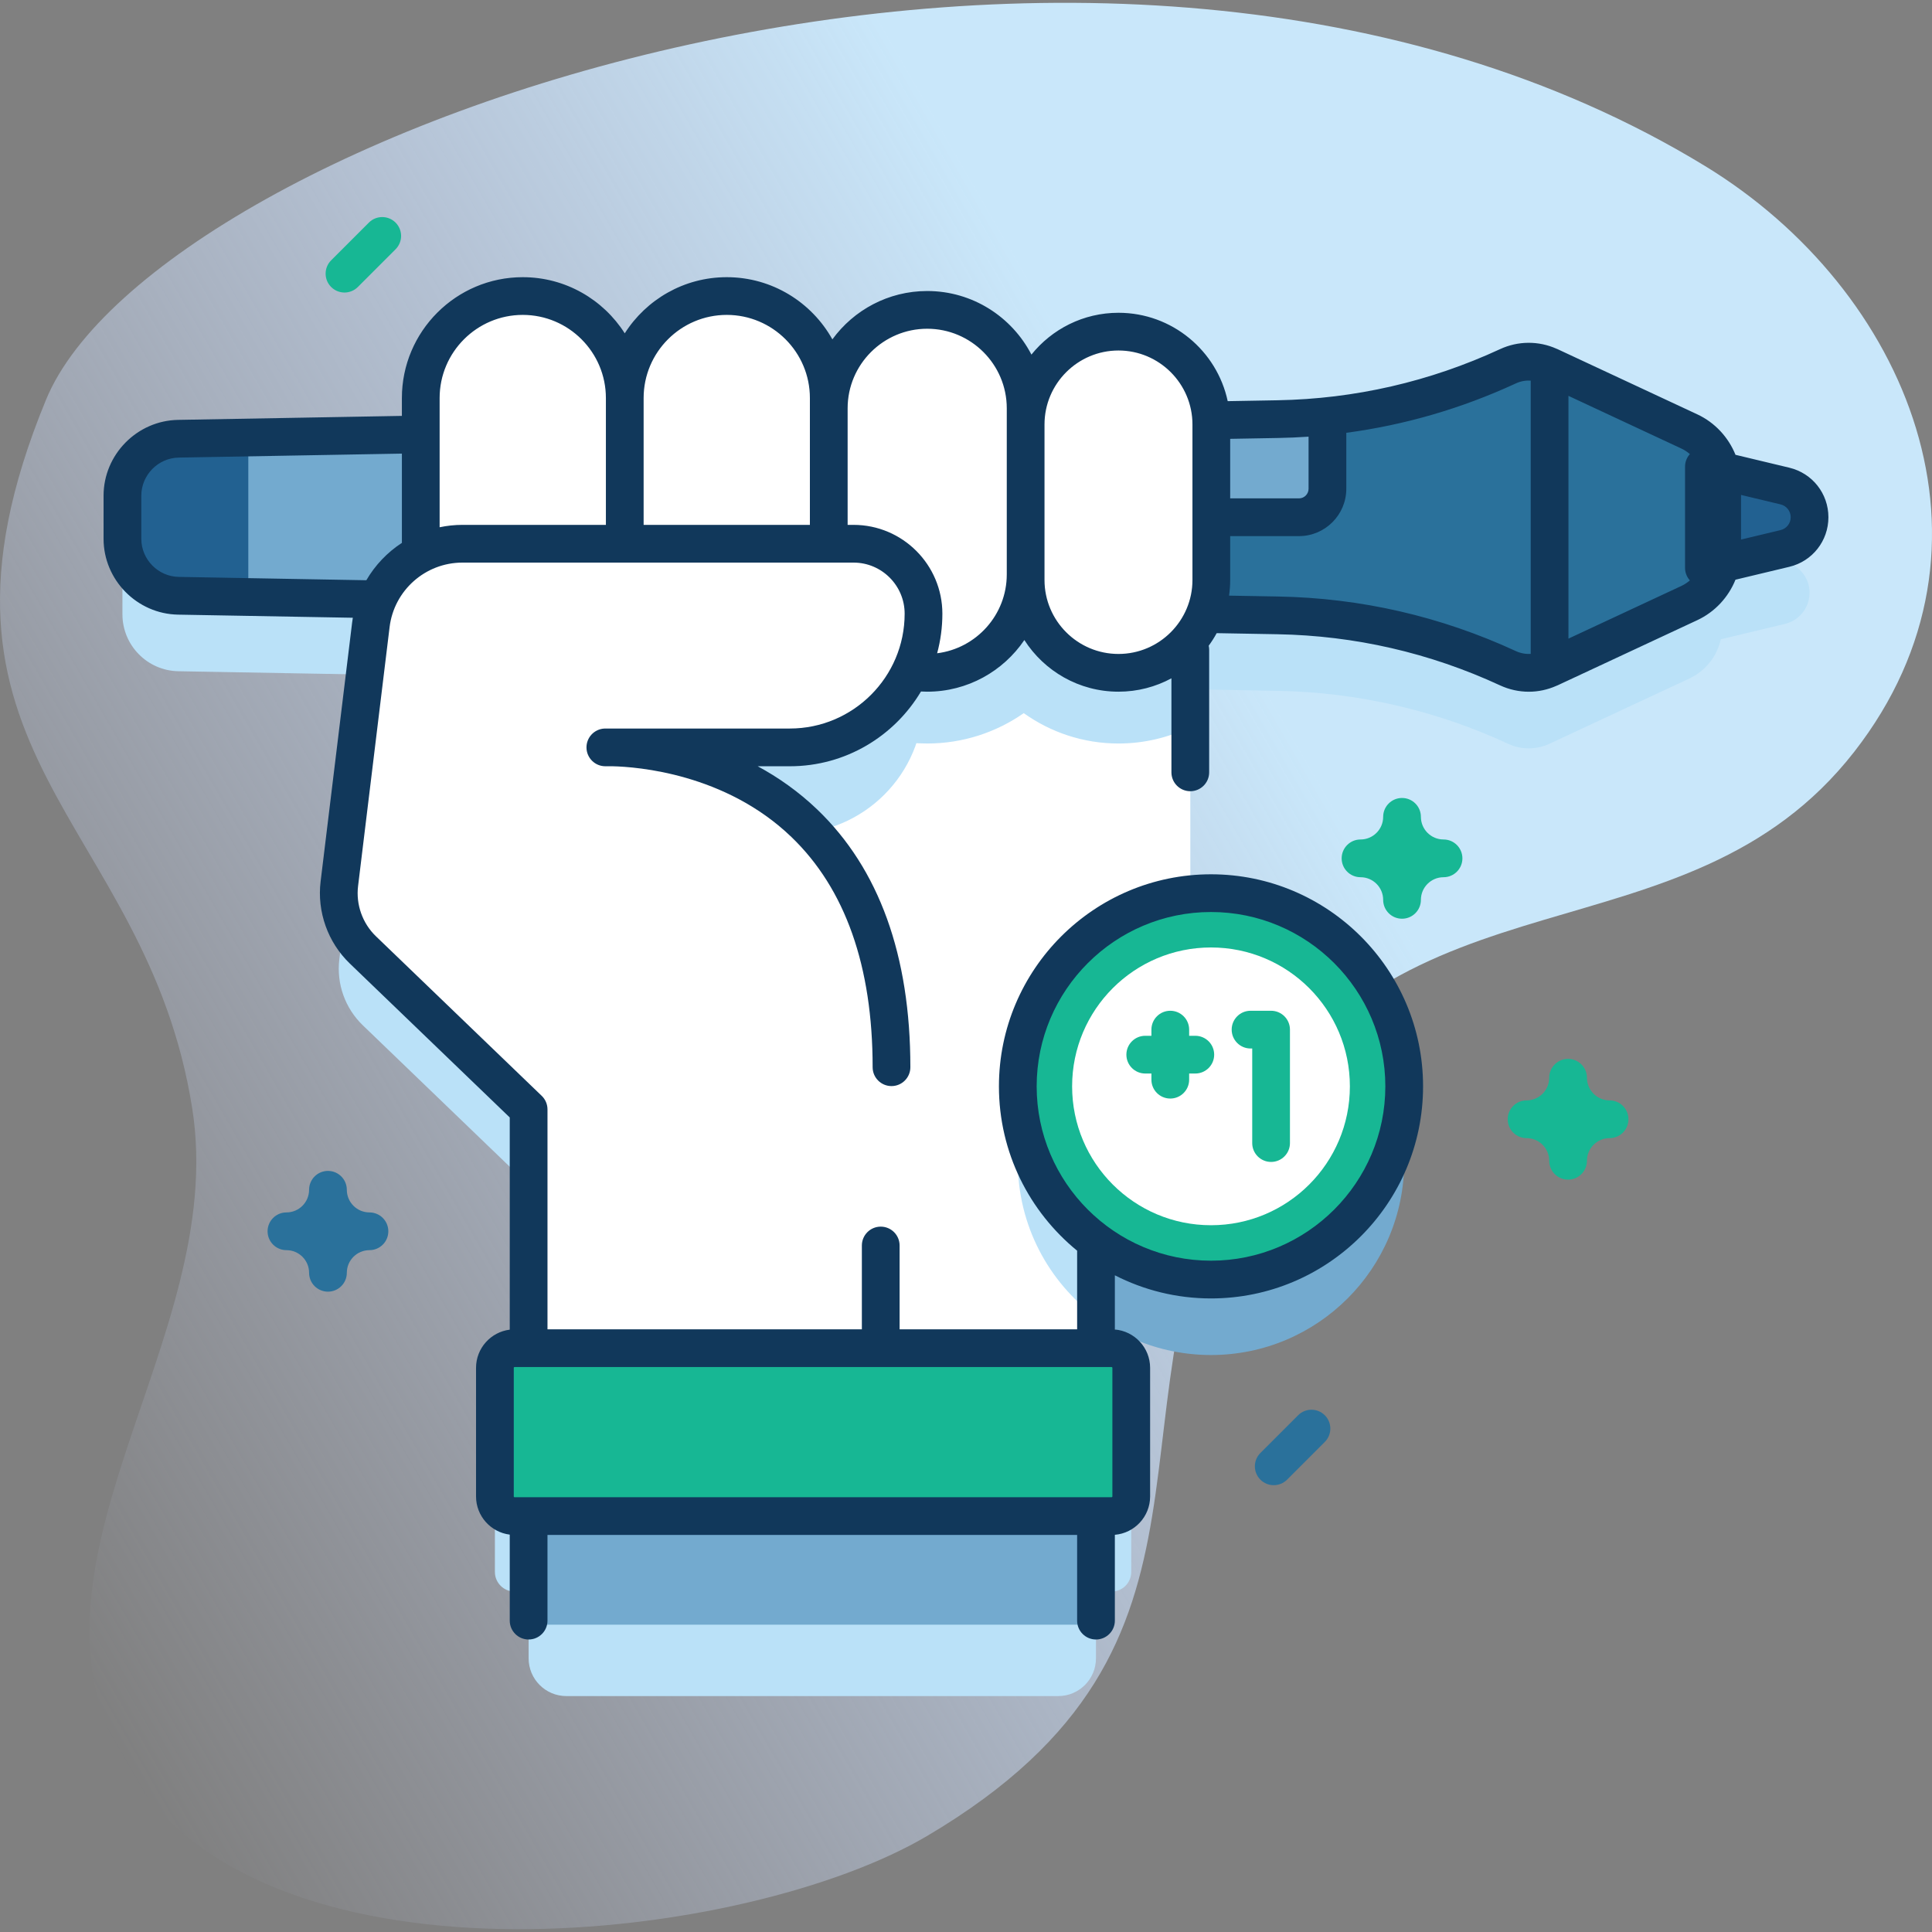 <svg id="Capa_1" enable-background="new 0 0 512 512" height="512" viewBox="0 0 512 512" width="512" xmlns="http://www.w3.org/2000/svg" xmlns:xlink="http://www.w3.org/1999/xlink"><rect x="0" y="0" width="512" height="512" fill="#808080" stroke="none"/><linearGradient id="SVGID_1_" gradientUnits="userSpaceOnUse" x1="-21.409" x2="490.399" y1="373.272" y2="77.779"><stop offset="0" stop-color="#d2deff" stop-opacity="0"/><stop offset=".459" stop-color="#cee2fd" stop-opacity=".67"/><stop offset=".685" stop-color="#c9e7fa"/></linearGradient><g><g><path d="m451.798 43.963c-160.556-97.869-410.51-8.611-439.594 61.949-38.908 94.394 26.578 110.528 38.743 187.874 9.761 62.061-51.182 121.495-16.394 176.282 37.883 59.663 163.465 44.681 211.198 16.447 87.376-51.683 43.309-112.012 84.684-187.299 39.407-71.707 116.244-42.625 160.961-99.99 42.5-54.521 14.31-122.402-39.598-155.263z" fill="url(#SVGID_1_)"/></g><g><circle cx="320.927" cy="307.893" fill="#73aacf" r="51.201"/><g><path d="m472.774 148.747-16.743-4.01c-1.003-4.518-4.049-8.398-8.353-10.406l-37.025-17.272c-3.445-1.607-7.435-1.659-10.884-.06-19.117 8.865-39.936 13.696-61.154 14.074l-291.344 5.197c-8.231.147-14.826 6.861-14.826 15.093v11.428c0 8.232 6.595 14.946 14.826 15.093l52.85.943c-.914 2.111-1.551 4.378-1.842 6.764l-8.353 68.618c-.79 6.493 1.517 12.98 6.229 17.515l43.931 42.283h.004v63.276h-3.733c-2.874 0-5.205 2.33-5.205 5.205v34.086c0 2.874 2.33 5.205 5.205 5.205h3.733v17.699c0 5.523 4.477 10 10 10h130.352c5.523 0 10-4.477 10-10v-17.699h4.143c2.874 0 5.205-2.33 5.205-5.205v-34.085c0-2.874-2.33-5.205-5.205-5.205h-4.143v-52.864l18.268-19.226c4.32-4.538 6.735-10.565 6.735-16.842v-105.685l23.169.413c21.217.378 42.037 5.209 61.154 14.074 3.449 1.599 7.438 1.547 10.884-.06l37.025-17.272c4.304-2.008 7.35-5.888 8.353-10.406l16.999-4.072c4.253-1.019 7.112-5.133 6.418-9.606-.534-3.46-3.267-6.176-6.673-6.991z" fill="#bae1f8"/><g><g><g><g><g><path d="m473.031 128.808-21.478-5.144v26.825l21.478-5.144c3.825-.916 6.522-4.335 6.522-8.268 0-3.933-2.697-7.353-6.522-8.269z" fill="#226191"/></g><g><path d="m338.617 163.08-291.344-5.197c-8.231-.147-14.826-6.861-14.826-15.093v-11.428c0-8.232 6.595-14.946 14.826-15.093l291.344-5.197c21.168-.378 41.94-5.187 61.021-14.013 3.498-1.618 7.524-1.631 11.017-.002l37.025 17.272c5.316 2.48 8.713 7.814 8.713 13.68v18.132c0 5.866-3.398 11.2-8.713 13.68l-37.025 17.272c-3.492 1.629-7.519 1.616-11.016-.002-19.082-8.824-39.854-13.634-61.022-14.011z" fill="#2a719b"/><path d="m351.784 110.252c-4.362.468-8.755.74-13.163.815l-65.256 1.162v17.299c0 4.168 3.379 7.548 7.548 7.548h63.324c4.168 0 7.548-3.379 7.548-7.548v-19.276z" fill="#73aacf"/><path d="m236.634 161.261-189.361-3.378c-8.231-.147-14.826-6.861-14.826-15.093v-11.428c0-8.232 6.595-14.946 14.826-15.093l189.361-3.378z" fill="#73aacf"/><path d="m65.807 158.214-18.534-.331c-8.231-.147-14.826-6.861-14.826-15.093v-11.428c0-8.232 6.595-14.946 14.826-15.093l18.534-.331z" fill="#226191"/></g></g><g><path d="m315.45 136.94v131.41c0 6.28-2.42 12.31-6.74 16.84l-18.27 19.23v125.06h-150.35v-292.54z" fill="#fff"/><g fill="#bae1f8"><path d="m315.45 256.98v11.37c0 6.28-2.42 12.31-6.74 16.84l-18.27 19.23v44.61c-12.57-9.33-20.71-24.28-20.71-41.14 0-26.42 20.02-48.18 45.72-50.91z"/><path d="m244.738 185.535c0 19.57-15.864 35.423-35.423 35.423h-69.222v-53.962h86.106c5.121 0 9.753 2.071 13.116 5.423 3.351 3.363 5.423 7.995 5.423 13.116z"/><path d="m315.448 136.945v55.69c-5.746 2.821-12.21 4.403-19.039 4.403-9.358 0-18.018-2.988-25.107-8.046-7.266 5.069-16.082 8.046-25.586 8.046-24.712 0-44.822-20.1-44.822-44.822v-15.27h114.554z"/></g><path d="m140.093 386.056h150.352v44.5h-150.352z" fill="#73aacf"/><g fill="#fff"><path d="m138.536 178.305c-14.929 0-27.031-12.102-27.031-27.031v-45.791c0-14.929 12.102-27.031 27.031-27.031 14.929 0 27.031 12.102 27.031 27.031v45.791c0 14.928-12.102 27.031-27.031 27.031z"/><path d="m192.599 178.305c-14.929 0-27.031-12.102-27.031-27.031v-45.791c0-14.929 12.102-27.031 27.031-27.031 14.929 0 27.031 12.102 27.031 27.031v45.791c0 14.928-12.103 27.031-27.031 27.031z"/><path d="m245.717 178.305c-14.408 0-26.087-11.68-26.087-26.087v-44.01c0-14.408 11.68-26.087 26.087-26.087 14.408 0 26.087 11.68 26.087 26.087v44.01c.001 14.407-11.679 26.087-26.087 26.087z"/><path d="m296.408 178.305c-13.588 0-24.603-11.015-24.603-24.603v-41.21c0-13.588 11.015-24.603 24.603-24.603 13.588 0 24.603 11.015 24.603 24.603v41.21c0 13.587-11.015 24.603-24.603 24.603z"/></g><path d="m236.255 282.824c0-88.016-75.835-84.756-75.835-84.756h48.891c19.566 0 35.428-15.862 35.428-35.428 0-10.241-8.302-18.544-18.544-18.544h-103.644c-12.36 0-22.776 9.225-24.27 21.495l-8.353 68.618c-.79 6.493 1.517 12.979 6.229 17.515l43.932 42.284z" fill="#fff"/></g></g><path d="m294.588 401.778h-158.228c-2.874 0-5.205-2.33-5.205-5.205v-34.085c0-2.874 2.33-5.205 5.205-5.205h158.227c2.874 0 5.205 2.33 5.205 5.205v34.085c0 2.875-2.33 5.205-5.204 5.205z" fill="#17B794"/></g><path d="m415.556 312.615c-2.762 0-5-2.239-5-5 0-3.309-2.691-6-6-6-2.762 0-5-2.239-5-5s2.238-5 5-5c3.309 0 6-2.691 6-6 0-2.761 2.238-5 5-5s5 2.239 5 5c0 3.309 2.691 6 6 6 2.762 0 5 2.239 5 5s-2.238 5-5 5c-3.309 0-6 2.691-6 6 0 2.761-2.239 5-5 5z" fill="#17B794"/><path d="m86.911 342.304c-2.761 0-5-2.239-5-5 0-3.309-2.691-6-6-6-2.761 0-5-2.239-5-5s2.239-5 5-5c3.309 0 6-2.691 6-6 0-2.761 2.239-5 5-5s5 2.239 5 5c0 3.309 2.691 6 6 6 2.761 0 5 2.239 5 5s-2.239 5-5 5c-3.309 0-6 2.691-6 6 0 2.761-2.239 5-5 5z" fill="#2a719b"/><path d="m371.553 243.471c-2.762 0-5-2.239-5-5 0-3.309-2.691-6-6-6-2.762 0-5-2.239-5-5s2.238-5 5-5c3.309 0 6-2.691 6-6 0-2.761 2.238-5 5-5s5 2.239 5 5c0 3.309 2.691 6 6 6 2.762 0 5 2.239 5 5s-2.238 5-5 5c-3.309 0-6 2.691-6 6 0 2.761-2.239 5-5 5z" fill="#17B794"/><path d="m91.294 77.523c-1.28 0-2.559-.488-3.536-1.464-1.953-1.953-1.953-5.119 0-7.071l10-10c1.953-1.952 5.118-1.952 7.071 0 1.953 1.953 1.953 5.119 0 7.071l-10 10c-.976.976-2.255 1.464-3.535 1.464z" fill="#17B794"/><path d="m337.553 393.591c-1.279 0-2.56-.488-3.535-1.464-1.953-1.953-1.953-5.119 0-7.071l10-10c1.951-1.952 5.119-1.952 7.07 0 1.953 1.953 1.953 5.119 0 7.071l-10 10c-.976.976-2.256 1.464-3.535 1.464z" fill="#2a719b"/></g></g><g><circle cx="320.927" cy="287.893" fill="#17B794" r="51.201"/><circle cx="320.927" cy="287.893" fill="#fff" r="36.805"/><path d="m474.196 123.946-14.273-3.418c-1.875-4.648-5.447-8.544-10.131-10.728l-37.024-17.272c-.036-.017-.073-.027-.108-.043-.05-.022-.101-.041-.152-.061-4.762-2.132-10.198-2.107-14.97.099-18.649 8.627-38.504 13.187-59.011 13.552l-13.171.235c-2.852-13.365-14.746-23.421-28.949-23.421-9.318 0-17.638 4.331-23.068 11.082-5.174-9.997-15.609-16.85-27.622-16.85-10.317 0-19.47 5.056-25.128 12.815-5.478-9.822-15.969-16.482-27.991-16.482-11.355 0-21.342 5.944-27.031 14.879-5.69-8.935-15.676-14.879-27.031-14.879-17.662 0-32.031 14.369-32.031 32.031v4.729l-59.322 1.058c-10.883.194-19.736 9.208-19.736 20.092v11.428c0 10.884 8.854 19.897 19.736 20.092l46.32.826c-.07.423-.134.849-.186 1.278l-8.353 68.618c-.975 8.008 1.913 16.128 7.725 21.722l42.399 40.809v56.236c-5.028.629-8.933 4.921-8.933 10.117v34.085c0 5.196 3.905 9.488 8.933 10.117v22.791c0 2.761 2.239 5 5 5s5-2.239 5-5v-22.703h140.362v22.703c0 2.761 2.238 5 5 5s5-2.239 5-5v-22.746c5.224-.44 9.342-4.825 9.342-10.161v-34.085c0-5.336-4.118-9.721-9.342-10.161v-14.365c7.654 3.911 16.309 6.132 25.478 6.132 30.989 0 56.2-25.211 56.2-56.201s-25.211-56.201-56.2-56.201-56.201 25.211-56.201 56.201c0 17.546 8.087 33.234 20.724 43.549v20.841h-47.048v-22.216c0-2.761-2.239-5-5-5s-5 2.239-5 5v22.213h-83.313v-58.275c0-1.359-.553-2.66-1.533-3.603l-43.932-42.284c-3.561-3.427-5.33-8.402-4.733-13.309l8.353-68.619c1.187-9.748 9.487-17.099 19.307-17.099h103.644c7.468 0 13.544 6.076 13.544 13.544 0 16.778-13.65 30.428-30.428 30.428 0 0-48.893-.004-49.105.004-2.717.117-4.842 2.384-4.784 5.103.059 2.719 2.279 4.893 4.999 4.893h1.928c6.477.15 29.864 1.901 47.384 18.749 14.281 13.732 21.522 34.258 21.522 61.008 0 2.761 2.239 5 5 5s5-2.239 5-5c0-29.634-8.306-52.616-24.687-68.308-5.021-4.81-10.401-8.547-15.771-11.448h8.513c14.765 0 27.701-7.96 34.757-19.811.546.03 1.096.048 1.649.048 10.701 0 20.155-5.435 25.749-13.688 5.265 8.222 14.474 13.688 24.941 13.688 5.075 0 9.855-1.285 14.034-3.545v24.921c0 2.761 2.238 5 5 5s5-2.239 5-5v-32.488c0-.368-.045-.725-.121-1.07.775-1.06 1.485-2.17 2.115-3.33l16.09.287c20.508.366 40.362 4.925 59.011 13.552 2.427 1.123 5.026 1.684 7.622 1.684 2.508 0 5.008-.537 7.347-1.584.051-.021.102-.039.153-.061.036-.016.073-.027.108-.043l37.024-17.272c4.684-2.185 8.255-6.081 10.13-10.728l14.273-3.418c6.098-1.46 10.356-6.86 10.356-13.131s-4.255-11.672-10.353-13.132zm-199.469 163.948c0-25.475 20.726-46.201 46.201-46.201s46.2 20.726 46.2 46.201-20.726 46.201-46.2 46.201c-25.476-.001-46.201-20.726-46.201-46.201zm20.065 74.594v34.085c0 .113-.092.205-.204.205h-158.228c-.113 0-.205-.092-.205-.205v-34.085c0-.113.092-.205.205-.205h158.228c.112 0 .204.092.204.205zm43.913-246.416c2.704-.048 5.397-.166 8.079-.35v13.807c0 1.405-1.143 2.547-2.548 2.547h-18.226v-15.778zm-146.106-32.62c12.148 0 22.031 9.883 22.031 22.031v2.724 30.889h-44.063v-33.613c0-12.148 9.884-22.031 22.032-22.031zm-95.516 70.319-49.72-.887c-5.467-.098-9.915-4.626-9.915-10.094v-11.428c0-5.468 4.448-9.996 9.915-10.094l59.143-1.055v23.654c-3.852 2.51-7.093 5.898-9.423 9.904zm19.422-14.042v-34.246c0-12.148 9.883-22.031 22.031-22.031s22.031 9.883 22.031 22.031v33.613h-38.017c-2.067 0-4.088.222-6.045.633zm131.848 33.393c.899-3.345 1.386-6.857 1.386-10.482 0-12.982-10.562-23.544-23.544-23.544h-1.565v-30.889c0-11.627 9.46-21.087 21.087-21.087s21.087 9.46 21.087 21.087v4.285 39.726c.001 10.732-8.066 19.6-18.451 20.904zm48.055.183c-10.81 0-19.604-8.794-19.604-19.604v-1.484-39.726c0-10.81 8.794-19.604 19.604-19.604 10.809 0 19.603 8.794 19.603 19.604v41.21c0 10.81-8.794 19.604-19.603 19.604zm105.329-.75c-19.919-9.213-41.126-14.083-63.032-14.474l-12.991-.232c.191-1.356.297-2.74.297-4.148v-11.625h18.226c6.919 0 12.548-5.629 12.548-12.547v-14.83c15.507-2.072 30.567-6.447 44.953-13.102 1.245-.577 2.591-.813 3.917-.731v72.418c-1.327.083-2.672-.153-3.918-.729zm13.917-3.31v-64.337l29.911 13.954c.832.388 1.587.891 2.268 1.473-.814.91-1.28 2.09-1.28 3.33v26.825c0 1.24.466 2.42 1.28 3.329-.68.581-1.436 1.085-2.268 1.473zm56.213-28.763-10.476 2.509v-11.829l10.475 2.509c1.582.379 2.687 1.779 2.687 3.406s-1.105 3.027-2.686 3.405z" fill="#11385b"/><g fill="#17B794"><path d="m336.851 267.862h-5.444c-2.761 0-5 2.238-5 5s2.239 5 5 5h.444v25.063c0 2.762 2.239 5 5 5s5-2.238 5-5v-30.063c0-2.761-2.239-5-5-5z"/><path d="m316.769 274.495h-1.632v-1.633c0-2.762-2.239-5-5-5s-5 2.238-5 5v1.633h-1.633c-2.761 0-5 2.238-5 5s2.239 5 5 5h1.633v1.632c0 2.762 2.239 5 5 5s5-2.238 5-5v-1.632h1.632c2.761 0 5-2.238 5-5s-2.239-5-5-5z"/></g></g></g></g></svg>